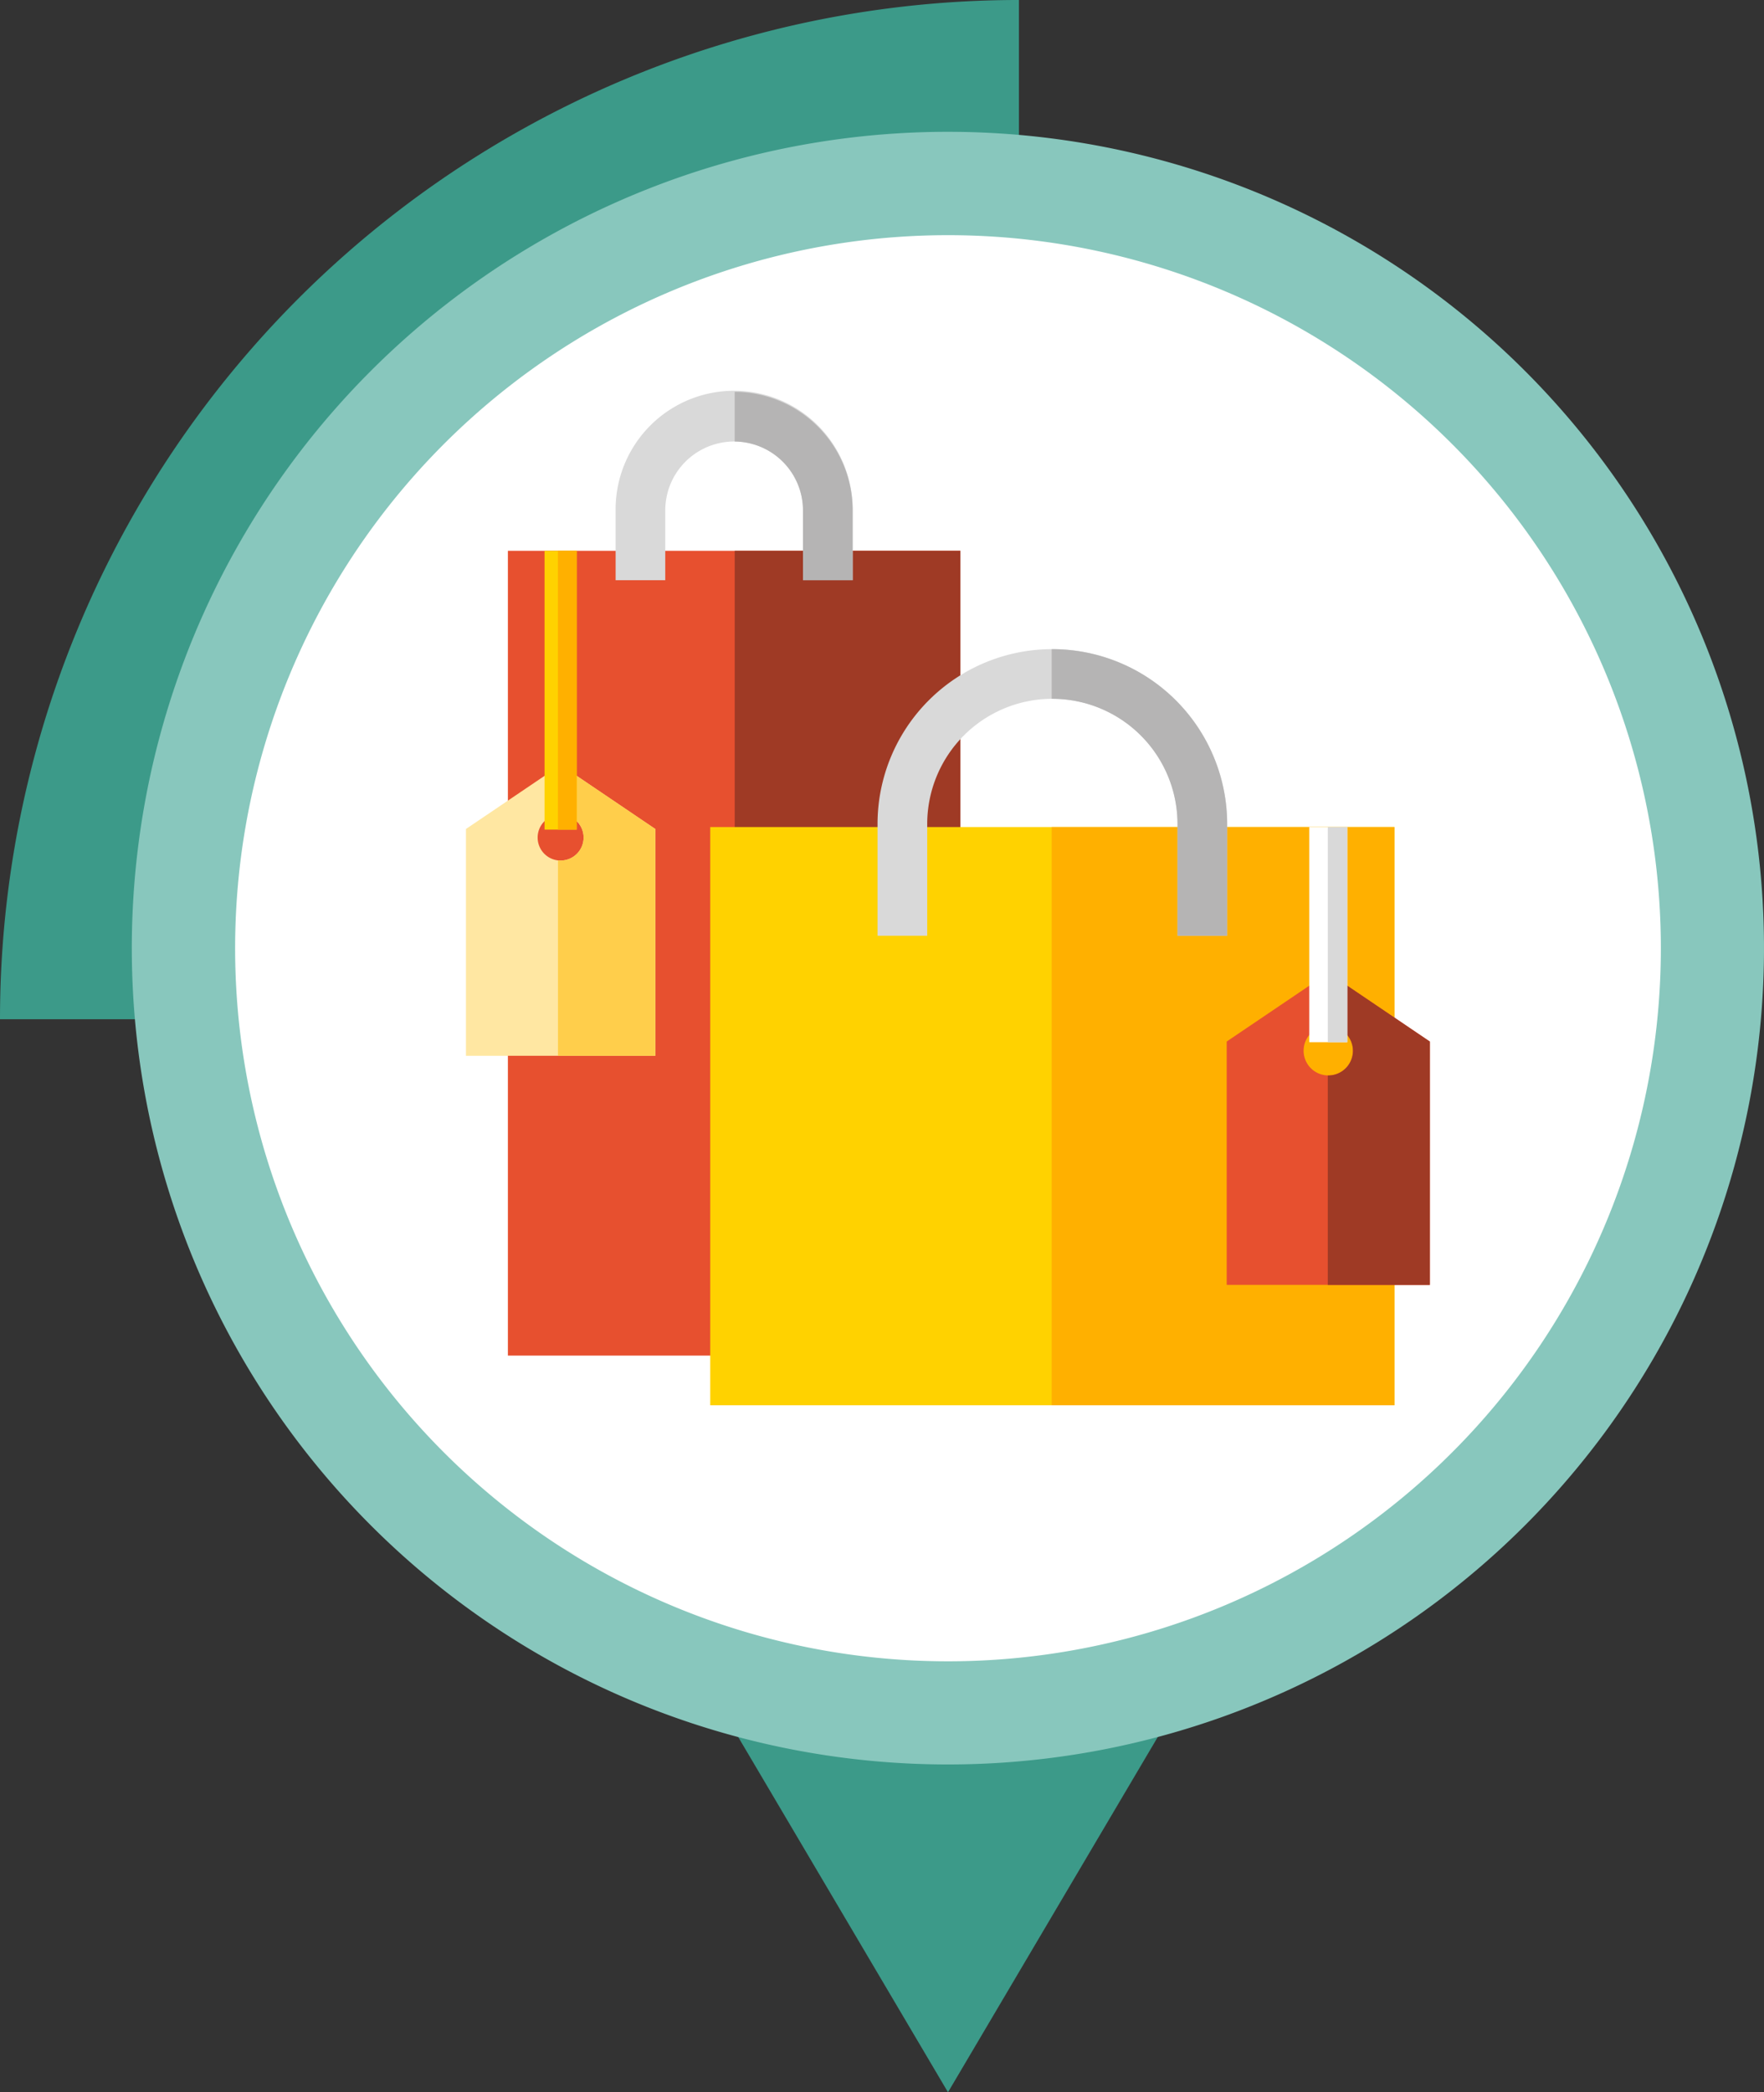 <svg xmlns="http://www.w3.org/2000/svg" xmlns:xlink="http://www.w3.org/1999/xlink" width="183.24" height="217.276" viewBox="0 0 183.24 217.276">
  <rect x="0" y="0" width="183.24" height="217.276" fill="#333333" stroke="none"/>
  <defs>
    <clipPath id="clip-path">
      <rect id="Rectángulo_58664" data-name="Rectángulo 58664" width="183.24" height="217.275" fill="none"/>
    </clipPath>
  </defs>
  <g id="Grupo_181076" data-name="Grupo 181076" transform="translate(0 0)">
    <path id="Trazado_229924" data-name="Trazado 229924" d="M68.886,51.522H18.821l50.064,84.755,50.062-84.755Z" transform="translate(29.59 80.999)" fill="#3c9a89"/>
    <g id="Grupo_181072" data-name="Grupo 181072" transform="translate(0 0)">
      <g id="Grupo_181071" data-name="Grupo 181071" clip-path="url(#clip-path)">
        <path id="Trazado_229925" data-name="Trazado 229925" d="M105.844,105.844H0A105.84,105.84,0,0,1,105.839,0h.005Z" transform="translate(0 -0.001)" fill="#3c9a89"/>
        <path id="Trazado_229926" data-name="Trazado 229926" d="M90.1,5.322A84.774,84.774,0,1,1,5.323,90.1,84.775,84.775,0,0,1,90.1,5.322" transform="translate(8.369 8.366)" fill="#88c7bd"/>
        <path id="Trazado_229927" data-name="Trazado 229927" d="M157.6,83.545a74.051,74.051,0,1,1-74.05-74.05,74.049,74.049,0,0,1,74.05,74.05" transform="translate(14.926 14.927)" fill="#fff"/>
        <rect id="Rectángulo_58656" data-name="Rectángulo 58656" width="47.004" height="83.575" transform="translate(52.758 57.2)" fill="#e7502f"/>
        <rect id="Rectángulo_58657" data-name="Rectángulo 58657" width="23.443" height="83.575" transform="translate(76.318 57.2)" fill="#9f3a25"/>
        <rect id="Rectángulo_58658" data-name="Rectángulo 58658" width="71.079" height="60.047" transform="translate(73.777 85.887)" fill="#ffd200"/>
        <rect id="Rectángulo_58659" data-name="Rectángulo 58659" width="35.606" height="60.047" transform="translate(109.247 85.887)" fill="#ffb000"/>
        <path id="Trazado_229928" data-name="Trazado 229928" d="M49.485,35.384h-5.16V28.133a7.153,7.153,0,1,0-14.306,0v7.251H24.862V28.133a12.312,12.312,0,1,1,24.623,0Z" transform="translate(39.087 24.871)" fill="#d9d9d9"/>
        <path id="Trazado_229929" data-name="Trazado 229929" d="M29.671,15.82v5.16a7.16,7.16,0,0,1,7.094,7.151v7.251h5.16V28.13A12.327,12.327,0,0,0,29.671,15.82" transform="translate(46.647 24.871)" fill="#b5b4b4"/>
        <path id="Trazado_229930" data-name="Trazado 229930" d="M40.6,55.974H35.44V44.366a18.159,18.159,0,0,1,36.319,0V55.974H66.6V44.366a13,13,0,0,0-26,0Z" transform="translate(55.717 41.204)" fill="#d9d9d9"/>
        <path id="Trazado_229931" data-name="Trazado 229931" d="M42.542,26.209l-.069,0v5.157h.069a13.014,13.014,0,0,1,13,13V55.974H60.7V44.368A18.18,18.18,0,0,0,42.542,26.209" transform="translate(66.774 41.204)" fill="#b5b4b4"/>
        <path id="Trazado_229932" data-name="Trazado 229932" d="M60.092,39.278,49.541,46.411V71.685h21.1V46.411Zm0,10.651a2.562,2.562,0,1,1,2.562-2.562,2.562,2.562,0,0,1-2.562,2.562" transform="translate(77.886 61.75)" fill="#e7502f"/>
        <path id="Trazado_229933" data-name="Trazado 229933" d="M64.225,46.413,53.674,39.278l-.051.036v5.5l.051,0a2.562,2.562,0,1,1,0,5.124l-.051,0V71.687h10.6Z" transform="translate(84.304 61.75)" fill="#9f3a25"/>
        <rect id="Rectángulo_58660" data-name="Rectángulo 58660" width="3.946" height="22.342" transform="translate(136.005 85.887)" fill="#fff"/>
        <rect id="Rectángulo_58661" data-name="Rectángulo 58661" width="2.024" height="22.342" transform="translate(137.927 85.887)" fill="#d9d9d9"/>
        <path id="Trazado_229934" data-name="Trazado 229934" d="M28.651,30.885l-9.833,6.649V61.085H38.485V37.534Zm0,9.926a2.387,2.387,0,1,1,2.387-2.387,2.387,2.387,0,0,1-2.387,2.387" transform="translate(29.585 48.555)" fill="#ffe7a2"/>
        <path id="Trazado_229935" data-name="Trazado 229935" d="M32.643,37.533l-9.833-6.649-.275.188v4.982a2.429,2.429,0,0,1,.275-.018,2.387,2.387,0,1,1,0,4.774,2.433,2.433,0,0,1-.275-.015V61.086H32.643Z" transform="translate(35.427 48.553)" fill="#ffce4b"/>
        <rect id="Rectángulo_58662" data-name="Rectángulo 58662" width="3.339" height="28.952" transform="translate(56.567 57.2)" fill="#ffd200"/>
        <rect id="Rectángulo_58663" data-name="Rectángulo 58663" width="1.947" height="28.952" transform="translate(57.958 57.2)" fill="#ffb000"/>
      </g>
    </g>
  </g>
</svg>
